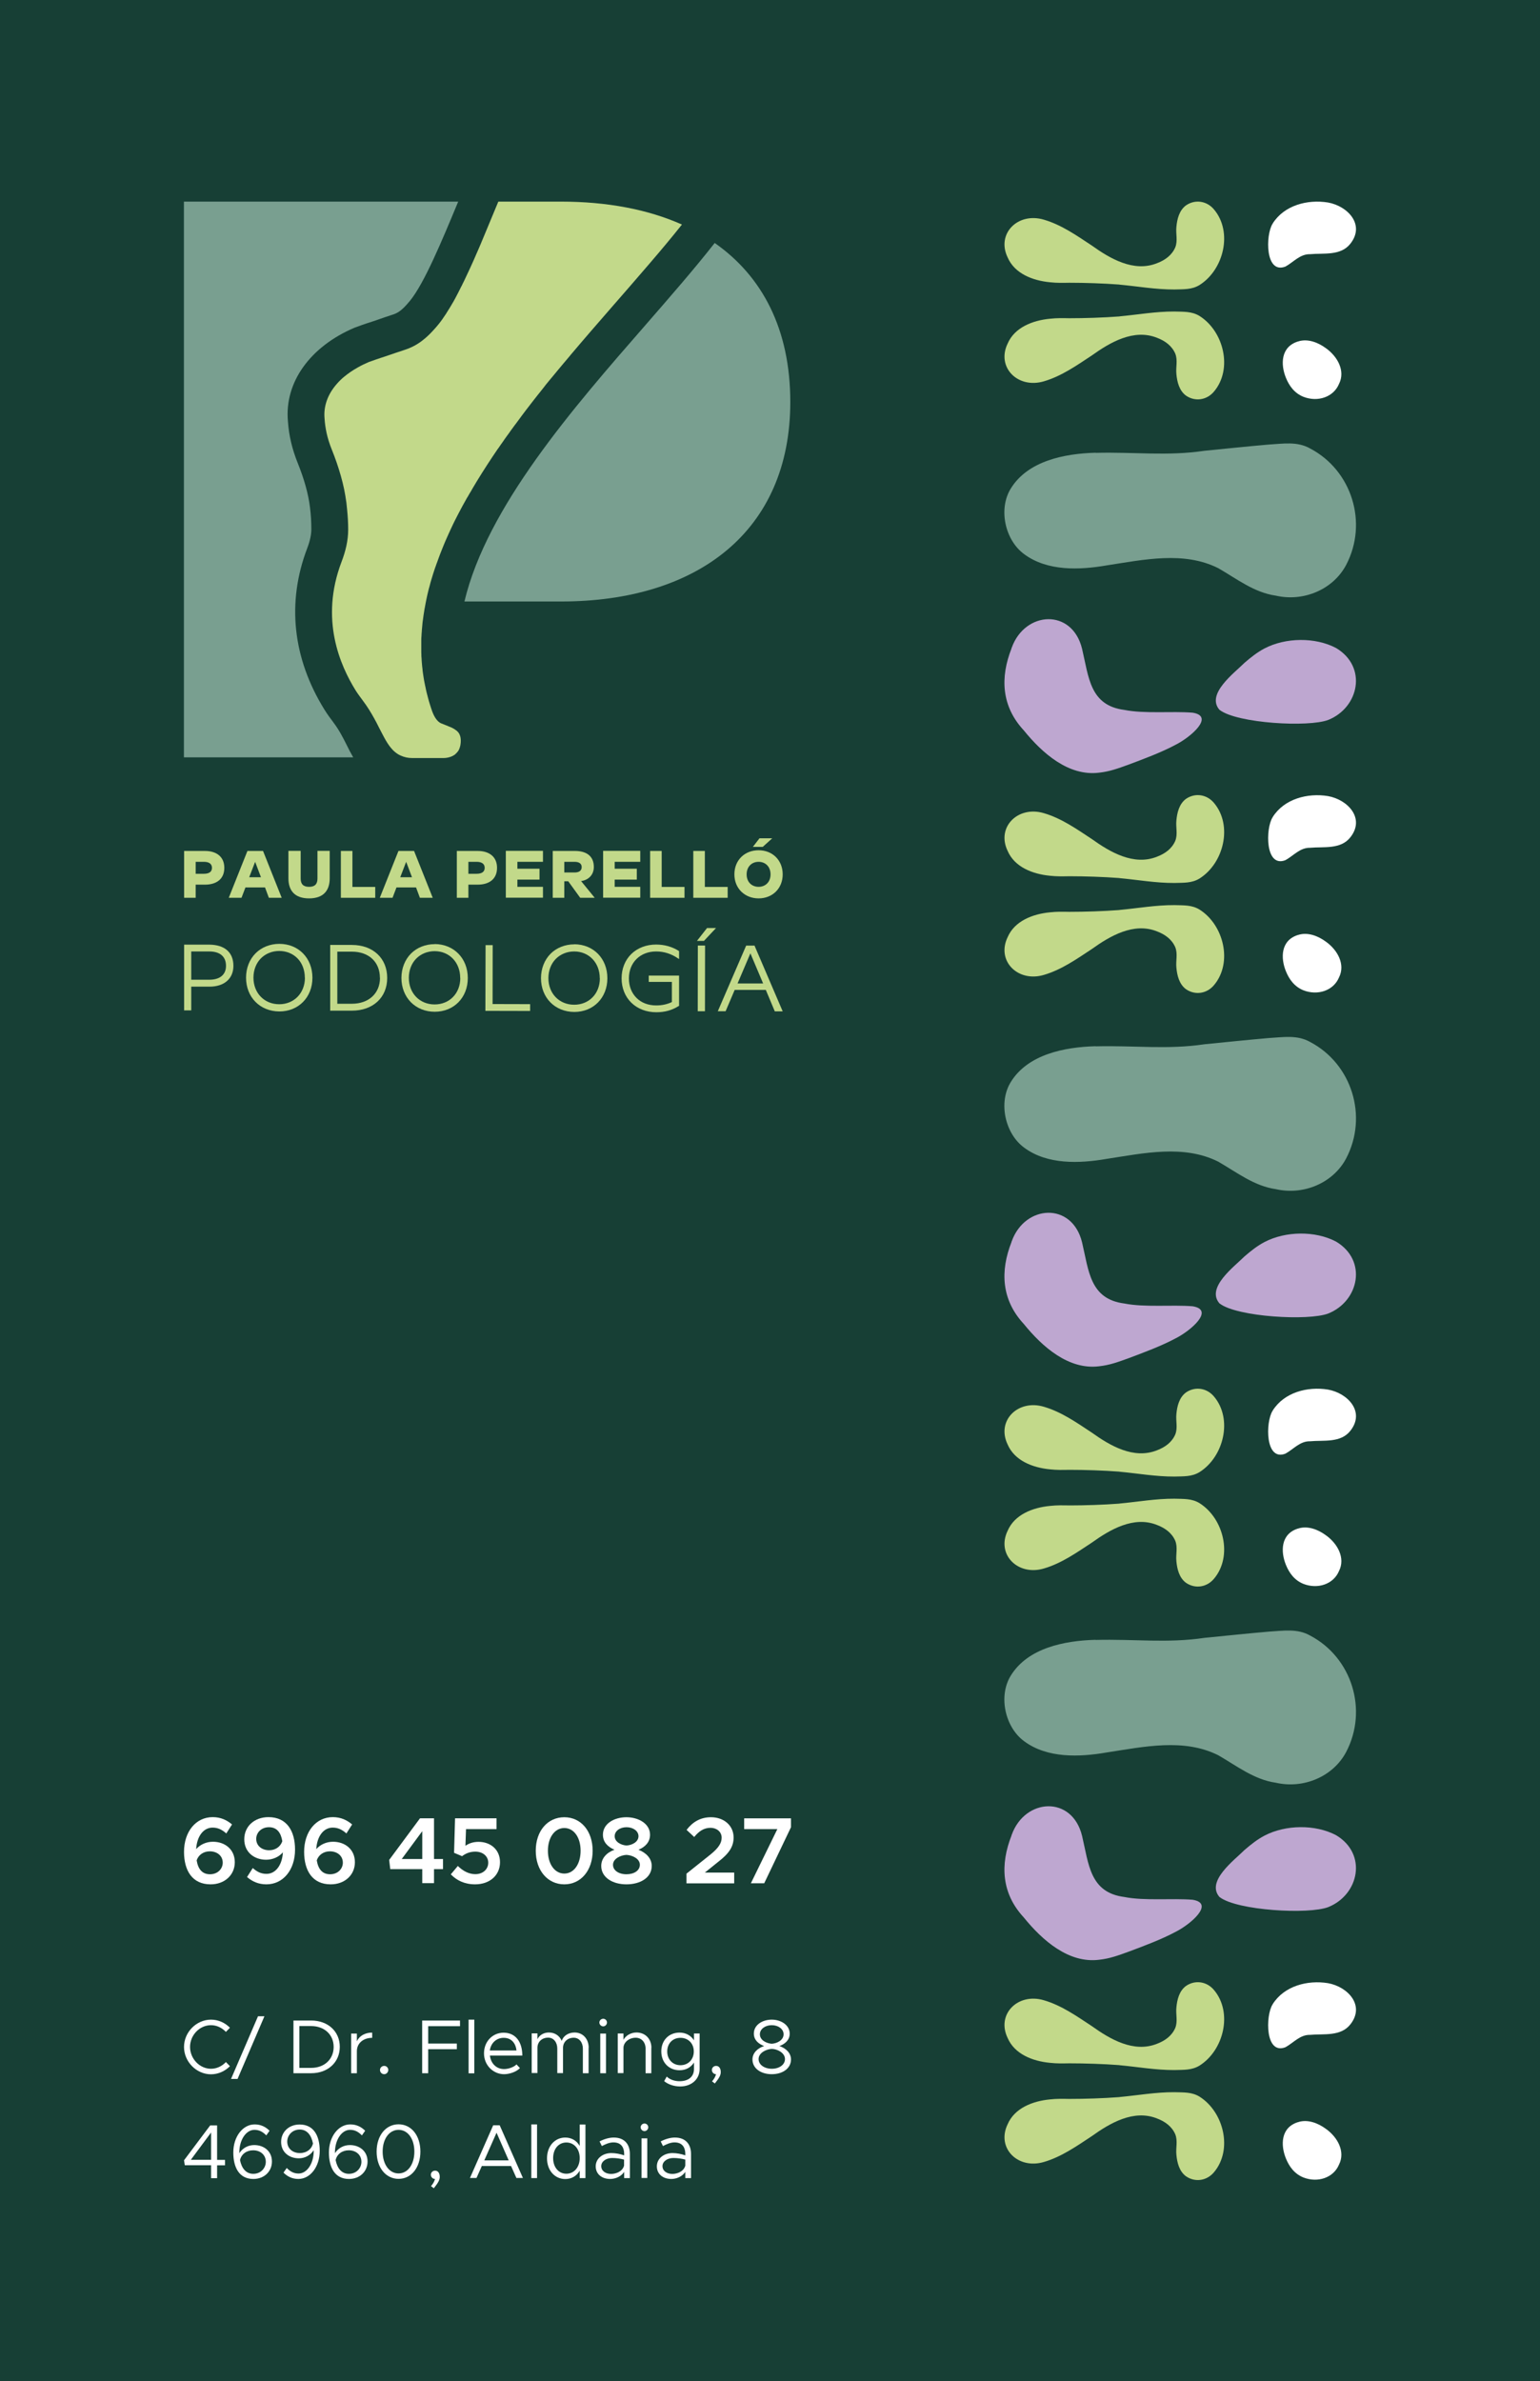 <?xml version="1.0" encoding="UTF-8"?>
<svg id="Capa_2" xmlns="http://www.w3.org/2000/svg" viewBox="0 0 155.91 240.94">
  <defs>
    <style>
      .cls-1 {
        fill: #c2d98a;
      }

      .cls-2 {
        fill: #fff;
      }

      .cls-3 {
        fill: #bea7d0;
      }

      .cls-4 {
        fill: #173f35;
      }

      .cls-5 {
        fill: #799f90;
      }
    </style>
  </defs>
  <g id="Capa_1-2" data-name="Capa_1">
    <rect class="cls-4" width="155.91" height="240.94"/>
    <g>
      <g>
        <path class="cls-1" d="M20.75,86.1c1.16,0,1.96.58,1.96,1.71s-.79,1.7-1.96,1.7h-.94v1.33h-1.17v-4.74h2.11ZM19.81,87.2v1.21h.83c.5,0,.82-.18.82-.6s-.32-.61-.82-.61h-.83Z"/>
        <path class="cls-1" d="M23.16,90.84l1.89-4.74h1.58l1.89,4.74h-1.3l-.39-1.05h-1.98l-.4,1.05h-1.28ZM25.23,88.76h1.19l-.59-1.56-.6,1.56Z"/>
        <path class="cls-1" d="M33.38,88.87c0,1.22-.62,2.03-2.09,2.03s-2.09-.81-2.09-2.03v-2.78h1.24v2.8c0,.58.28.84.85.84s.85-.26.85-.84v-2.8h1.24v2.78Z"/>
        <path class="cls-1" d="M35.68,86.1v3.64h2.31v1.1h-3.48v-4.74h1.17Z"/>
        <path class="cls-1" d="M38.45,90.84l1.89-4.74h1.58l1.89,4.74h-1.3l-.39-1.05h-1.98l-.4,1.05h-1.28ZM40.52,88.76h1.19l-.59-1.56-.6,1.56Z"/>
        <path class="cls-1" d="M48.36,86.1c1.16,0,1.96.58,1.96,1.71s-.79,1.7-1.96,1.7h-.94v1.33h-1.17v-4.74h2.11ZM47.42,87.2v1.21h.83c.5,0,.82-.18.82-.6s-.32-.61-.82-.61h-.83Z"/>
        <path class="cls-1" d="M54.97,86.1v1.1h-2.59v.7h2.24v1.1h-2.24v.73h2.59v1.1h-3.76v-4.74h3.76Z"/>
        <path class="cls-1" d="M58.21,86.1c1.15,0,1.91.51,1.91,1.62,0,.81-.55,1.32-1.29,1.43l1.38,1.69h-1.47l-1.21-1.67h-.4v1.67h-1.17v-4.74h2.24ZM57.13,87.2v1.08h1.03c.45,0,.73-.17.73-.55,0-.36-.28-.53-.73-.53h-1.03Z"/>
        <path class="cls-1" d="M64.82,86.1v1.1h-2.59v.7h2.24v1.1h-2.24v.73h2.59v1.1h-3.76v-4.74h3.76Z"/>
        <path class="cls-1" d="M66.99,86.1v3.64h2.31v1.1h-3.48v-4.74h1.17Z"/>
        <path class="cls-1" d="M71.36,86.1v3.64h2.31v1.1h-3.48v-4.74h1.17Z"/>
        <path class="cls-1" d="M74.35,88.47c0-1.44,1.04-2.44,2.45-2.44s2.44,1.01,2.44,2.44-1.04,2.43-2.44,2.43-2.45-1.01-2.45-2.43ZM78.01,88.47c0-.78-.52-1.27-1.21-1.27s-1.21.49-1.21,1.27.52,1.26,1.21,1.26,1.21-.48,1.21-1.26ZM77.23,85.69h-1.01l.67-.87h1.29l-.96.87Z"/>
      </g>
      <g>
        <path class="cls-1" d="M21.23,95.58h-2.54s-.05,0-.05,0v6.6s-.01.05-.01.05h.73s0-2.4,0-2.4h1.86s0,0,0,0c1.48,0,2.41-.81,2.41-2.1,0-.7-.23-1.25-.68-1.62-.41-.34-1.01-.52-1.73-.53ZM22.88,97.73c0,.89-.62,1.4-1.69,1.4h-1.83s0-2.86,0-2.86h1.83c.52,0,.93.12,1.22.35.31.25.47.62.47,1.11Z"/>
        <path class="cls-1" d="M28.28,95.5h0c-.93,0-1.79.34-2.4.95-.62.62-.97,1.5-.97,2.47,0,1.98,1.41,3.41,3.37,3.42h0c1.94,0,3.35-1.43,3.35-3.41,0-1.99-1.41-3.43-3.35-3.43ZM30.87,98.93c0,1.55-1.1,2.68-2.6,2.68h0c-1.51,0-2.61-1.13-2.61-2.69,0-.77.27-1.46.75-1.95.48-.48,1.14-.75,1.86-.75h0c.72,0,1.38.27,1.85.75.48.49.74,1.19.74,1.95Z"/>
        <path class="cls-1" d="M35.63,95.61h-2.15s-.05,0-.05,0v6.6s-.01.05-.01.05h2.2s0,0,0,0c2.14,0,3.58-1.33,3.58-3.31,0-1.99-1.43-3.34-3.58-3.34ZM38.47,98.94c0,1.57-1.14,2.62-2.84,2.62h-1.48s0-5.27,0-5.27h1.47c1.73,0,2.84,1.05,2.84,2.65Z"/>
        <path class="cls-1" d="M44.01,95.53h0c-.93,0-1.79.34-2.4.95s-.97,1.5-.97,2.47c0,.96.34,1.83.96,2.46.62.62,1.47.96,2.41.96h0c1.94,0,3.35-1.43,3.35-3.41,0-1.99-1.41-3.43-3.35-3.44ZM46.6,98.96c0,.76-.27,1.45-.75,1.93-.47.48-1.13.74-1.85.74h0c-1.51,0-2.61-1.13-2.61-2.69,0-.77.27-1.46.75-1.95.48-.48,1.14-.75,1.86-.75h0c1.5,0,2.59,1.14,2.59,2.71Z"/>
        <polygon class="cls-1" points="49.88 95.68 49.88 95.63 49.16 95.63 49.14 102.23 49.14 102.28 53.62 102.29 53.67 102.29 53.67 101.6 49.87 101.59 49.88 95.68"/>
        <path class="cls-1" d="M58.14,95.55h0c-.93,0-1.79.34-2.4.95s-.97,1.5-.97,2.47c0,1.98,1.41,3.41,3.37,3.42h0c1.94,0,3.35-1.43,3.35-3.41,0-1.99-1.4-3.43-3.35-3.44ZM60.73,98.99c0,.76-.27,1.45-.75,1.93-.47.48-1.13.74-1.85.74h0c-1.51,0-2.61-1.13-2.61-2.69,0-.77.27-1.46.75-1.95.48-.48,1.14-.75,1.86-.75h0c1.5,0,2.59,1.14,2.59,2.71Z"/>
        <path class="cls-1" d="M66.42,95.57h0c-.98,0-1.87.34-2.5.95-.64.62-.99,1.5-.99,2.47,0,.97.35,1.85.99,2.47.64.62,1.53.96,2.52.96h.01c.86,0,1.58-.2,2.28-.64h.02s0-3.02,0-3.02v-.05s-3.02,0-3.02,0h-.05s0,.64,0,.64h2.34s0,2.04,0,2.04c-.48.23-1.01.34-1.58.34h-.01c-.8,0-1.49-.26-1.99-.76-.5-.5-.77-1.18-.77-1.97,0-1.61,1.14-2.73,2.76-2.73h0c.8,0,1.55.24,2.24.72l.08.05v-.8s-.02-.02-.02-.02c-.68-.43-1.46-.65-2.31-.65Z"/>
        <polygon class="cls-1" points="70.56 95.2 71.27 95.2 72.49 93.9 71.58 93.9 70.56 95.2"/>
        <polygon class="cls-1" points="70.64 102.27 70.64 102.32 71.37 102.32 71.38 95.72 71.38 95.67 70.65 95.67 70.64 102.27"/>
        <path class="cls-1" d="M76.41,95.71v-.03s-.84,0-.84,0h-.03s-2.84,6.57-2.84,6.57l-.03.07h.76s.03,0,.03,0l.92-2.16h3.15s.91,2.17.91,2.17h.8s-2.84-6.62-2.84-6.62ZM77.26,99.51h-2.59s1.3-3.05,1.3-3.05l1.29,3.05Z"/>
      </g>
      <g>
        <path class="cls-5" d="M33.76,73.1c-.25-.33-.6-.79-.92-1.31-3.22-5.2-3.82-10.85-1.74-16.31.28-.73.42-1.38.42-1.94,0-.71-.04-1.44-.14-2.23-.17-1.36-.58-2.82-1.23-4.44-.58-1.44-.9-2.79-1-4.24-.36-3.93,2.23-7.56,6.76-9.48l.17-.06c.83-.31,1.26-.44,1.63-.56.18-.06.36-.12.59-.2l.11-.04c.4-.14.8-.28,1.21-.41.53-.17.95-.3,1.89-1.45,1.44-1.76,3.23-6.06,4.8-9.84.03-.06.05-.13.08-.19h-27.77v56.23h17.14c-.24-.41-.45-.82-.64-1.21-.39-.78-.8-1.58-1.37-2.33"/>
        <path class="cls-5" d="M72.36,24.58c-2.06,2.63-4.48,5.4-7.03,8.33-7.34,8.41-16.03,18.37-18.31,27.95h9.78c13.82,0,23.21-7.11,23.21-20.19,0-7.35-2.83-12.72-7.66-16.09"/>
        <path class="cls-1" d="M47.33,50.3c.13-.23.26-.46.4-.68.02-.04.05-.08.07-.13.64-1.09,1.33-2.18,2.05-3.26,0-.01.01-.02.02-.03.17-.26.35-.51.52-.77.02-.03.04-.06.07-.09.16-.23.32-.47.49-.7.03-.05.07-.1.1-.15.15-.22.31-.43.47-.65.04-.05.08-.1.11-.16.15-.21.31-.42.46-.63.04-.06.08-.11.13-.17.15-.21.31-.41.46-.62.05-.06.09-.12.13-.18.15-.2.31-.41.46-.61.05-.06.09-.12.14-.18.16-.2.31-.41.47-.61.05-.06.09-.12.14-.18.16-.2.32-.41.48-.61.04-.05.09-.11.13-.16.16-.21.33-.41.49-.62.04-.05.08-.1.12-.16.17-.21.34-.42.51-.62.04-.04.07-.09.11-.13.18-.21.35-.43.53-.64.03-.04.06-.07.09-.11.19-.23.37-.45.56-.67.02-.02.04-.05.06-.07.2-.24.4-.48.6-.71,0,0,.01-.02.02-.03,2.76-3.27,5.56-6.4,8.08-9.35,1.15-1.34,2.24-2.64,3.24-3.9-3.46-1.54-7.6-2.32-12.25-2.32,0,0-6.33,0-6.34,0-.47,1.13-.94,2.27-1.41,3.39-.11.26-.22.53-.33.79-.02.06-.05.11-.07.17-.1.23-.19.45-.29.67-.04.08-.07.17-.11.25-.09.2-.17.4-.26.6-.04.1-.08.19-.13.29-.08.18-.17.37-.25.55-.05.1-.09.2-.14.3-.08.17-.16.34-.24.51-.05.11-.1.21-.15.32-.07.16-.15.31-.23.47-.05.11-.1.22-.16.32-.07.15-.15.29-.22.44-.05.1-.11.21-.16.31-.07.14-.15.28-.22.42-.05.1-.11.2-.16.29-.07.13-.15.26-.23.39-.05.09-.1.18-.16.27-.08.13-.16.25-.24.38-.05.08-.1.16-.14.23-.09.13-.17.25-.26.38-.04.06-.08.12-.12.18-.13.18-.25.34-.38.5-.19.23-.36.43-.54.62-.17.19-.34.36-.5.51-.24.23-.48.42-.7.59-.68.5-1.29.74-1.92.94-.41.13-.81.27-1.22.41-.18.06-.33.11-.47.16-.14.05-.28.09-.43.14-.3.1-.66.22-1.27.44-.4.17-.77.35-1.12.55-.52.29-.98.61-1.38.94-.27.22-.51.46-.72.7-.96,1.08-1.38,2.31-1.26,3.54.01.23.04.46.07.7.07.48.17.99.35,1.56.09.28.19.58.32.89.17.43.34.87.49,1.31.3.88.56,1.77.75,2.68.09.45.17.91.23,1.37.03.23.04.46.07.68.07.68.11,1.36.11,2.04,0,1.11-.27,2.21-.67,3.25-2.23,5.85-.12,10.52,1.42,13.01.22.35.47.68.72,1.02.47.62.84,1.23,1.16,1.81.16.29.31.57.44.84.42.81.77,1.54,1.2,2.08.14.18.3.35.47.49.17.14.35.26.55.35.4.18.76.26,1.2.26h3.16c.12,0,.24-.01.35-.03.14-.02.28-.06.41-.11.13-.05.25-.11.36-.19.02-.01.04-.02.05-.04.04-.03.08-.07.12-.11.03-.03.06-.06.09-.1.03-.03.06-.07.09-.11.05-.07.1-.15.13-.24.01-.03.02-.06.03-.09.03-.07.05-.15.07-.24,0-.03.01-.07.02-.11.02-.12.03-.25.03-.39,0-.12-.01-.22-.03-.32,0-.03-.01-.06-.02-.09-.02-.07-.04-.14-.07-.2,0-.02-.02-.05-.03-.07-.04-.07-.08-.13-.13-.19-.03-.03-.06-.06-.09-.09-.03-.03-.06-.06-.1-.08-.15-.12-.32-.22-.53-.31-.29-.13-.62-.25-1.01-.41-.35-.16-.65-.58-.88-1.19-.07-.21-.15-.42-.21-.63-.09-.28-.17-.55-.24-.83-.02-.09-.04-.18-.07-.27-.05-.18-.09-.37-.13-.55-.02-.11-.04-.22-.07-.33-.03-.17-.07-.33-.1-.5-.02-.12-.04-.24-.06-.36-.02-.16-.05-.31-.07-.47-.02-.12-.03-.24-.04-.37-.02-.15-.04-.31-.05-.46-.01-.12-.02-.25-.03-.37,0-.15-.02-.31-.03-.46,0-.12,0-.25-.01-.38,0-.15,0-.3,0-.45,0-.13,0-.25,0-.38,0-.15,0-.3,0-.45,0-.13.01-.26.02-.38,0-.15.02-.3.03-.45,0-.13.02-.25.03-.38.01-.15.03-.3.04-.45.01-.13.03-.25.05-.38.02-.15.04-.3.06-.45.02-.13.04-.25.06-.38.02-.15.05-.3.08-.45.02-.13.05-.25.07-.38.03-.15.06-.3.09-.45.03-.12.06-.25.08-.37.04-.15.07-.3.11-.46.03-.12.06-.25.1-.37.04-.15.08-.31.12-.46.04-.12.07-.25.11-.37.05-.15.09-.31.14-.46.04-.12.08-.25.12-.37.05-.15.1-.31.16-.46.04-.12.08-.24.13-.36.06-.16.11-.31.17-.47.04-.12.09-.24.13-.35.06-.16.12-.32.19-.48.05-.12.09-.23.14-.35.07-.16.13-.32.2-.48.05-.11.1-.23.15-.34.07-.16.15-.33.22-.49.05-.11.1-.22.15-.33.08-.17.16-.34.24-.51.05-.1.1-.21.15-.31.09-.18.18-.35.27-.53.05-.1.1-.19.15-.29.1-.18.19-.37.29-.55.05-.09.09-.17.14-.26.11-.2.22-.4.34-.61.04-.07.08-.14.11-.2"/>
      </g>
    </g>
    <g>
      <path class="cls-5" d="M110.94,45.82c3.88-.1,7.26.35,11-.21,2.04-.2,4.42-.45,6.51-.63,1.45-.08,2.89-.35,4.21.41,4.19,2.21,5.86,7.5,3.63,11.76-1.32,2.51-4.33,3.76-7.12,3.12-2.19-.31-3.94-1.69-5.83-2.78-3.5-1.75-7.53-.86-11.32-.28-2.73.47-5.98.6-8.32-1.13-1.96-1.42-2.65-4.6-1.36-6.66,1.73-2.8,5.44-3.52,8.52-3.61h.07Z"/>
      <path class="cls-5" d="M110.94,105.87c3.88-.1,7.26.35,11-.21,2.04-.2,4.42-.45,6.51-.63,1.45-.08,2.89-.35,4.21.41,4.19,2.21,5.86,7.5,3.63,11.76-1.32,2.51-4.33,3.76-7.12,3.12-2.19-.31-3.94-1.69-5.83-2.78-3.5-1.75-7.53-.86-11.32-.28-2.73.47-5.98.6-8.32-1.13-1.96-1.42-2.65-4.6-1.36-6.66,1.73-2.8,5.44-3.52,8.52-3.61h.07Z"/>
      <path class="cls-5" d="M110.94,165.93c3.88-.1,7.26.35,11-.21,2.04-.2,4.42-.45,6.51-.63,1.45-.08,2.89-.35,4.21.41,4.19,2.21,5.86,7.5,3.63,11.76-1.32,2.51-4.33,3.76-7.12,3.12-2.19-.31-3.94-1.69-5.83-2.78-3.5-1.75-7.53-.86-11.32-.28-2.73.47-5.98.6-8.32-1.13-1.96-1.42-2.65-4.6-1.36-6.66,1.73-2.8,5.44-3.52,8.52-3.61h.07Z"/>
      <g>
        <path class="cls-3" d="M102.41,65.6c-1.17,2.96-1.02,5.86,1.23,8.29,1.89,2.33,4.55,4.68,7.64,4.29,1.09-.12,1.91-.43,3.02-.83,1.49-.56,3.28-1.22,4.75-2.01,1.5-.76,3.96-2.87,1.69-3.23-2.08-.17-4.86.13-6.91-.28-3.5-.45-3.6-3.32-4.28-6.18-1-4.12-5.78-3.84-7.12-.12l-.03.06Z"/>
        <path class="cls-3" d="M123.49,71.84c1.77,1.35,9,1.77,10.99,1,3.12-1.26,3.97-5.37.79-7.27-2.11-1.12-5.13-1.07-7.25.04-.74.39-1.37.89-2.02,1.45-1.04,1.04-3.91,3.15-2.55,4.75l.04.03Z"/>
      </g>
      <g>
        <path class="cls-3" d="M102.41,125.66c-1.17,2.96-1.02,5.86,1.23,8.29,1.89,2.33,4.55,4.68,7.64,4.29,1.09-.12,1.91-.43,3.02-.83,1.49-.56,3.28-1.22,4.75-2.01,1.5-.76,3.96-2.87,1.69-3.23-2.08-.17-4.86.13-6.91-.28-3.5-.45-3.6-3.32-4.28-6.18-1-4.12-5.78-3.84-7.12-.12l-.03.06Z"/>
        <path class="cls-3" d="M123.49,131.9c1.77,1.35,9,1.77,10.99,1,3.12-1.26,3.97-5.37.79-7.27-2.11-1.12-5.13-1.07-7.25.04-.74.39-1.37.89-2.02,1.45-1.04,1.04-3.91,3.15-2.55,4.75l.04.03Z"/>
      </g>
      <g>
        <path class="cls-3" d="M102.41,185.71c-1.17,2.96-1.02,5.86,1.23,8.29,1.89,2.33,4.55,4.68,7.64,4.29,1.09-.12,1.91-.43,3.02-.83,1.49-.56,3.28-1.22,4.75-2.01,1.5-.76,3.96-2.87,1.69-3.23-2.08-.17-4.86.13-6.91-.28-3.5-.45-3.6-3.32-4.28-6.18-1-4.12-5.78-3.84-7.12-.12l-.03.06Z"/>
        <path class="cls-3" d="M123.49,191.96c1.77,1.35,9,1.77,10.99,1,3.12-1.26,3.97-5.37.79-7.27-2.11-1.12-5.13-1.07-7.25.04-.74.39-1.37.89-2.02,1.45-1.04,1.04-3.91,3.15-2.55,4.75l.04.03Z"/>
      </g>
      <path class="cls-2" d="M128.85,22.61c1.16-1.84,3.52-2.46,5.6-2.12,2,.36,3.78,2.25,2.26,4.17-.98,1.25-2.7.93-4.09,1.06-1.01-.02-1.66.8-2.48,1.25-2.07.81-2.02-3.2-1.31-4.32l.02-.03Z"/>
      <path class="cls-2" d="M131.45,34.54c.98-.3,2.02.13,2.77.68,1.19.84,2.01,2.31,1.34,3.63-.56,1.34-2.16,1.86-3.6,1.3-.92-.37-1.45-1.12-1.78-1.94-.53-1.31-.54-3.11,1.23-3.66h.05Z"/>
      <path class="cls-2" d="M128.85,82.67c1.16-1.84,3.52-2.46,5.6-2.12,2,.36,3.78,2.25,2.26,4.17-.98,1.25-2.7.93-4.09,1.06-1.01-.02-1.66.8-2.48,1.25-2.07.81-2.02-3.2-1.31-4.32l.02-.03Z"/>
      <path class="cls-2" d="M131.45,94.59c.98-.3,2.02.13,2.77.68,1.19.84,2.01,2.31,1.34,3.63-.56,1.34-2.16,1.86-3.6,1.3-.92-.37-1.45-1.12-1.78-1.94-.53-1.31-.54-3.11,1.23-3.66h.05Z"/>
      <path class="cls-2" d="M128.85,142.72c1.16-1.84,3.52-2.46,5.6-2.12,2,.36,3.78,2.25,2.26,4.17-.98,1.25-2.7.93-4.09,1.06-1.01-.02-1.66.8-2.48,1.25-2.07.81-2.02-3.2-1.31-4.32l.02-.03Z"/>
      <path class="cls-2" d="M131.45,154.65c.98-.3,2.02.13,2.77.68,1.19.84,2.01,2.31,1.34,3.63-.56,1.34-2.16,1.86-3.6,1.3-.92-.37-1.45-1.12-1.78-1.94-.53-1.31-.54-3.11,1.23-3.66h.05Z"/>
      <path class="cls-2" d="M128.85,202.78c1.16-1.84,3.52-2.46,5.6-2.12,2,.36,3.78,2.25,2.26,4.17-.98,1.25-2.7.93-4.09,1.06-1.01-.02-1.66.8-2.48,1.25-2.07.81-2.02-3.2-1.31-4.32l.02-.03Z"/>
      <path class="cls-2" d="M131.45,214.71c.98-.3,2.02.13,2.77.68,1.19.84,2.01,2.31,1.34,3.63-.56,1.34-2.16,1.86-3.6,1.3-.92-.37-1.45-1.12-1.78-1.94-.53-1.31-.54-3.11,1.23-3.66h.05Z"/>
      <path class="cls-1" d="M113.34,28.8c1.85.17,3.68.5,5.56.49.94-.03,1.75.03,2.54-.45,2.47-1.56,3.37-5.37,1.48-7.63-.71-.87-1.9-1.08-2.85-.43-.69.51-.9,1.4-.97,2.17-.08.71.16,1.4-.12,2.09-.34.78-1.02,1.28-1.84,1.59-2.37.95-4.78-.48-6.61-1.79-1.52-1-3.06-2.09-4.84-2.61-2.63-.79-4.85,1.41-3.67,3.83.7,1.61,2.5,2.33,4.28,2.5.71.08,1.31.06,1.96.05,1.55,0,3.45.06,5.03.18h.04Z"/>
      <path class="cls-1" d="M113.34,32.01c1.85-.17,3.68-.5,5.56-.49.94.03,1.75-.03,2.54.45,2.47,1.56,3.37,5.37,1.48,7.63-.71.87-1.9,1.08-2.85.43-.69-.51-.9-1.4-.97-2.17-.08-.71.16-1.4-.12-2.09-.34-.78-1.02-1.28-1.84-1.59-2.37-.95-4.78.48-6.61,1.79-1.52,1-3.06,2.09-4.84,2.61-2.63.79-4.85-1.41-3.67-3.83.7-1.61,2.5-2.33,4.28-2.5.71-.08,1.31-.06,1.96-.05,1.55,0,3.45-.06,5.03-.18h.04Z"/>
      <path class="cls-1" d="M113.34,88.85c1.85.17,3.68.5,5.56.49.94-.03,1.75.03,2.54-.45,2.47-1.56,3.37-5.37,1.48-7.63-.71-.87-1.9-1.08-2.85-.43-.69.51-.9,1.4-.97,2.17-.08.71.16,1.4-.12,2.09-.34.78-1.02,1.28-1.84,1.59-2.37.95-4.78-.48-6.61-1.79-1.52-1-3.06-2.09-4.84-2.61-2.63-.79-4.85,1.41-3.67,3.83.7,1.61,2.5,2.33,4.28,2.5.71.08,1.31.06,1.96.05,1.55,0,3.45.06,5.03.18h.04Z"/>
      <path class="cls-1" d="M113.34,92.07c1.85-.17,3.68-.5,5.56-.49.94.03,1.75-.03,2.54.45,2.47,1.56,3.37,5.37,1.48,7.63-.71.87-1.9,1.08-2.85.43-.69-.51-.9-1.4-.97-2.17-.08-.71.16-1.4-.12-2.09-.34-.78-1.02-1.28-1.84-1.59-2.37-.95-4.78.48-6.61,1.79-1.52,1-3.06,2.09-4.84,2.61-2.63.79-4.85-1.41-3.67-3.83.7-1.61,2.5-2.33,4.28-2.5.71-.08,1.31-.06,1.96-.05,1.55,0,3.45-.06,5.03-.18h.04Z"/>
      <path class="cls-1" d="M113.34,148.91c1.85.17,3.68.5,5.56.49.94-.03,1.75.03,2.54-.45,2.47-1.56,3.37-5.37,1.48-7.63-.71-.87-1.9-1.08-2.85-.43-.69.51-.9,1.4-.97,2.17-.08.71.16,1.4-.12,2.09-.34.78-1.02,1.28-1.84,1.59-2.37.95-4.78-.48-6.61-1.79-1.52-1-3.06-2.09-4.84-2.61-2.63-.79-4.85,1.41-3.67,3.83.7,1.61,2.5,2.33,4.28,2.5.71.08,1.31.06,1.96.05,1.55,0,3.45.06,5.03.18h.04Z"/>
      <path class="cls-1" d="M113.34,152.13c1.85-.17,3.68-.5,5.56-.49.94.03,1.75-.03,2.54.45,2.47,1.56,3.37,5.37,1.48,7.63-.71.87-1.9,1.08-2.85.43-.69-.51-.9-1.4-.97-2.17-.08-.71.16-1.4-.12-2.09-.34-.78-1.02-1.28-1.84-1.59-2.37-.95-4.78.48-6.61,1.79-1.52,1-3.06,2.09-4.84,2.61-2.63.79-4.85-1.41-3.67-3.83.7-1.61,2.5-2.33,4.28-2.5.71-.08,1.31-.06,1.96-.05,1.55,0,3.45-.06,5.03-.18h.04Z"/>
      <path class="cls-1" d="M113.34,208.96c1.85.17,3.68.5,5.56.49.94-.03,1.75.03,2.54-.45,2.47-1.56,3.37-5.37,1.48-7.63-.71-.87-1.9-1.08-2.85-.43-.69.51-.9,1.4-.97,2.17-.08.71.16,1.4-.12,2.09-.34.78-1.02,1.28-1.84,1.59-2.37.95-4.78-.48-6.61-1.79-1.52-1-3.06-2.09-4.84-2.61-2.63-.79-4.85,1.41-3.67,3.83.7,1.61,2.5,2.33,4.28,2.5.71.08,1.31.06,1.96.05,1.55,0,3.45.06,5.03.18h.04Z"/>
      <path class="cls-1" d="M113.34,212.18c1.85-.17,3.68-.5,5.56-.49.94.03,1.75-.03,2.54.45,2.47,1.56,3.37,5.37,1.48,7.63-.71.87-1.9,1.08-2.85.43-.69-.51-.9-1.4-.97-2.17-.08-.71.16-1.4-.12-2.09-.34-.78-1.02-1.28-1.84-1.59-2.37-.95-4.78.48-6.61,1.79-1.52,1-3.06,2.09-4.84,2.61-2.63.79-4.85-1.41-3.67-3.83.7-1.61,2.5-2.33,4.28-2.5.71-.08,1.31-.06,1.96-.05,1.55,0,3.45-.06,5.03-.18h.04Z"/>
    </g>
    <g>
      <path class="cls-2" d="M23.77,188.42c0,1.3-1.03,2.24-2.45,2.24-1.86,0-2.69-1.4-2.69-3.29,0-2.03,1.19-3.51,2.9-3.51.81,0,1.43.29,1.96.74l-.58.91c-.4-.35-.8-.59-1.39-.59-.93,0-1.59.89-1.66,2.18.4-.47,1.03-.75,1.7-.75,1.2,0,2.21.76,2.21,2.07ZM22.55,188.47c0-.72-.59-1.15-1.31-1.15-.63,0-1.14.35-1.33.91.14.87.55,1.41,1.35,1.41s1.29-.57,1.29-1.17Z"/>
      <path class="cls-2" d="M29.87,187.15c0,2.03-1.19,3.51-2.9,3.51-.81,0-1.43-.29-1.96-.74l.58-.91c.4.35.8.59,1.39.59.93,0,1.59-.89,1.66-2.18-.4.47-1.03.75-1.7.75-1.2,0-2.21-.76-2.21-2.07s1.03-2.24,2.45-2.24c1.86,0,2.69,1.4,2.69,3.29ZM28.58,186.29c-.14-.87-.55-1.41-1.35-1.41s-1.29.57-1.29,1.18c0,.72.59,1.15,1.31,1.15.63,0,1.14-.35,1.33-.91Z"/>
      <path class="cls-2" d="M35.93,188.42c0,1.3-1.03,2.24-2.45,2.24-1.86,0-2.69-1.4-2.69-3.29,0-2.03,1.19-3.51,2.9-3.51.81,0,1.43.29,1.96.74l-.58.91c-.4-.35-.8-.59-1.39-.59-.93,0-1.59.89-1.66,2.18.4-.47,1.03-.75,1.7-.75,1.2,0,2.21.76,2.21,2.07ZM34.71,188.47c0-.72-.59-1.15-1.31-1.15-.63,0-1.14.35-1.33.91.14.87.55,1.41,1.35,1.41s1.29-.57,1.29-1.17Z"/>
      <path class="cls-2" d="M42.75,189.12h-3.24l-.11-.93,3.12-4.21h1.42v4.12h.91v1.02h-.91v1.42h-1.19v-1.42ZM42.75,188.1v-2.82l-2.08,2.82h2.08Z"/>
      <path class="cls-2" d="M45.64,189.65l.71-.85c.51.5,1.11.83,1.77.83.8,0,1.31-.52,1.31-1.16s-.53-1.12-1.31-1.12c-.52,0-.96.17-1.34.46l-.81-.34.1-3.49h4.2v1.09h-3.09l-.06,1.69c.33-.23.76-.4,1.33-.4,1.17,0,2.17.75,2.17,2.06s-1.02,2.24-2.52,2.24c-1.07,0-1.87-.4-2.46-1.01Z"/>
      <path class="cls-2" d="M54.24,187.26c0-1.99,1.19-3.39,2.89-3.39s2.87,1.41,2.87,3.39-1.18,3.4-2.87,3.4-2.89-1.41-2.89-3.4ZM58.78,187.26c0-1.36-.69-2.3-1.65-2.3s-1.66.95-1.66,2.3.69,2.31,1.66,2.31,1.65-.96,1.65-2.31Z"/>
      <path class="cls-2" d="M60.87,188.8c0-.79.57-1.37,1.34-1.64-.68-.29-1.17-.77-1.17-1.52,0-1.13,1.15-1.77,2.38-1.77s2.39.66,2.39,1.77c0,.76-.51,1.25-1.17,1.52.77.3,1.34.87,1.34,1.64,0,1.18-1.15,1.86-2.56,1.86s-2.55-.7-2.55-1.86ZM64.78,188.68c0-.61-.75-.97-1.36-1-.6.03-1.36.39-1.36,1,0,.57.58.96,1.36.96s1.36-.38,1.36-.96ZM64.64,185.79c0-.52-.53-.91-1.21-.91s-1.2.39-1.2.91c0,.58.66.91,1.2.94.56-.03,1.21-.36,1.21-.94Z"/>
      <path class="cls-2" d="M69.51,189.57l2.42-1.93c.83-.67,1.13-1.17,1.13-1.7,0-.62-.53-1-1.12-1-.69,0-1.18.35-1.66.93l-.77-.72c.62-.81,1.41-1.28,2.47-1.28,1.3,0,2.29.83,2.29,2.05,0,.87-.4,1.57-1.53,2.44l-1.38,1.11h2.97v1.09h-4.83v-.97Z"/>
      <path class="cls-2" d="M78.69,185.07h-3.35v-1.09h4.74v.9l-2.71,5.67h-1.35l2.68-5.48Z"/>
    </g>
    <g>
      <path class="cls-2" d="M18.63,207.11c0-1.5,1.26-2.76,2.73-2.76.74,0,1.42.31,1.92.82l-.41.42c-.39-.41-.92-.68-1.51-.68-1.15,0-2.12,1.01-2.12,2.2s.97,2.21,2.12,2.21c.58,0,1.12-.26,1.51-.68l.41.42c-.5.5-1.18.82-1.92.82-1.47,0-2.73-1.27-2.73-2.76Z"/>
      <path class="cls-2" d="M26.11,204.01h.66l-2.72,6.34h-.66l2.73-6.34Z"/>
      <path class="cls-2" d="M29.71,204.44h1.8c1.69,0,2.89,1.1,2.89,2.66s-1.2,2.67-2.89,2.67h-1.8v-5.33ZM31.51,209.23c1.34,0,2.27-.88,2.27-2.12s-.94-2.11-2.27-2.11h-1.2v4.23h1.2Z"/>
      <path class="cls-2" d="M37.68,205.67v.52c-.91,0-1.55.56-1.55,1.34v2.24h-.58v-4.01h.58v.78c.24-.54.82-.88,1.55-.88Z"/>
      <path class="cls-2" d="M38.47,209.44c0-.22.19-.41.43-.41.23,0,.41.19.41.41,0,.23-.19.43-.41.43-.24,0-.43-.19-.43-.43Z"/>
      <path class="cls-2" d="M43.35,205.02v1.75h2.9v.57h-2.9v2.43h-.61v-5.33h3.83v.57h-3.21Z"/>
      <path class="cls-2" d="M47.44,204.35h.58v5.43h-.58v-5.43Z"/>
      <path class="cls-2" d="M52.28,208.87l.36.38c-.35.38-1.06.62-1.61.62-1.07,0-2.03-.88-2.03-2.11s.9-2.09,1.98-2.09c1.21,0,1.9.92,1.9,2.32h-3.28c.09.78.64,1.36,1.43,1.36.47,0,1.02-.21,1.27-.48ZM49.59,207.47h2.7c-.08-.72-.5-1.28-1.3-1.28-.71,0-1.29.5-1.4,1.28Z"/>
      <path class="cls-2" d="M59.59,207.22v2.55h-.58v-2.48c0-.65-.38-1.11-.92-1.11-.64,0-1.09.43-1.09,1.03v2.55h-.58v-2.48c0-.65-.38-1.11-.92-1.11-.64,0-1.09.43-1.09,1.03v2.55h-.58v-4.01h.58v.59c.2-.42.64-.68,1.16-.68.61,0,1.08.33,1.3.85.16-.52.69-.85,1.3-.85.84,0,1.43.64,1.43,1.55Z"/>
      <path class="cls-2" d="M60.68,204.64c0-.2.17-.38.39-.38s.38.18.38.38-.17.39-.38.39-.39-.18-.39-.39ZM60.77,205.76h.58v4.01h-.58v-4.01Z"/>
      <path class="cls-2" d="M65.94,207.22v2.55h-.58v-2.48c0-.65-.41-1.11-1-1.11-.68,0-1.24.47-1.24,1.03v2.55h-.58v-4.01h.58v.64c.23-.43.75-.74,1.32-.74.88,0,1.51.64,1.51,1.55Z"/>
      <path class="cls-2" d="M70.83,205.76v3.59c0,1.03-.82,1.76-1.97,1.76-.65,0-1.26-.23-1.62-.54l.26-.46c.31.3.79.47,1.29.47.92,0,1.47-.46,1.47-1.24v-.65c-.31.49-.82.78-1.46.78-1.08,0-1.85-.79-1.85-1.91s.77-1.9,1.85-1.9c.64,0,1.15.3,1.46.78v-.69h.58ZM70.24,207.57c0-.81-.56-1.38-1.35-1.38s-1.34.57-1.34,1.38.56,1.39,1.34,1.39,1.35-.57,1.35-1.39Z"/>
      <path class="cls-2" d="M72.09,210.59c.21-.24.34-.48.4-.72-.23,0-.42-.19-.42-.43,0-.22.18-.41.43-.41.3,0,.47.26.47.62,0,.31-.13.57-.6,1.16l-.29-.22Z"/>
      <path class="cls-2" d="M76.18,208.38c0-.67.53-1.15,1.18-1.36-.61-.23-1.04-.64-1.04-1.26,0-.89.88-1.41,1.81-1.41s1.82.54,1.82,1.42c0,.65-.49,1.05-1.04,1.25.64.22,1.17.69,1.17,1.36,0,.91-.85,1.49-1.95,1.49s-1.95-.59-1.95-1.49ZM79.47,208.34c0-.64-.78-1.02-1.33-1.03-.55.02-1.34.39-1.34,1.03,0,.58.6.98,1.34.98s1.33-.4,1.33-.98ZM79.33,205.83c0-.54-.54-.92-1.2-.92s-1.2.39-1.2.92c0,.62.69.92,1.2.96.52-.03,1.2-.35,1.2-.96Z"/>
    </g>
    <g>
      <path class="cls-2" d="M21.37,219.08h-2.66l-.08-.5,2.65-3.53h.7v3.49h.8v.55h-.8v1.3h-.61v-1.3ZM21.37,218.53v-2.76l-2.05,2.76h2.05Z"/>
      <path class="cls-2" d="M27.53,218.71c0,.99-.77,1.76-1.88,1.76-1.44,0-2.03-1.17-2.03-2.68,0-1.59.95-2.84,2.16-2.84.65,0,1.12.26,1.51.64l-.33.47c-.33-.33-.68-.56-1.2-.56-.85,0-1.53,1.01-1.53,2.29v.07c.33-.51.88-.82,1.51-.82.97,0,1.79.61,1.79,1.66ZM26.91,218.74c0-.73-.57-1.17-1.28-1.17-.68,0-1.2.4-1.33.99.16.81.59,1.39,1.34,1.39.8,0,1.27-.62,1.27-1.21Z"/>
      <path class="cls-2" d="M32.37,217.63c0,1.59-.95,2.84-2.16,2.84-.65,0-1.12-.26-1.51-.64l.33-.47c.33.33.68.56,1.2.56.85,0,1.53-1.01,1.53-2.29v-.07c-.33.51-.88.82-1.51.82-.97,0-1.79-.61-1.79-1.66,0-.99.77-1.76,1.88-1.76,1.44,0,2.03,1.17,2.03,2.68ZM31.68,216.86c-.16-.81-.59-1.39-1.33-1.39-.8,0-1.27.62-1.27,1.21,0,.73.57,1.17,1.28,1.17.68,0,1.2-.4,1.33-.99Z"/>
      <path class="cls-2" d="M37.21,218.71c0,.99-.77,1.76-1.88,1.76-1.44,0-2.03-1.17-2.03-2.68,0-1.59.95-2.84,2.16-2.84.65,0,1.12.26,1.51.64l-.33.47c-.33-.33-.68-.56-1.2-.56-.85,0-1.53,1.01-1.53,2.29v.07c.33-.51.88-.82,1.51-.82.97,0,1.79.61,1.79,1.66ZM36.59,218.74c0-.73-.57-1.17-1.28-1.17-.68,0-1.2.4-1.33.99.16.81.59,1.39,1.34,1.39.8,0,1.27-.62,1.27-1.21Z"/>
      <path class="cls-2" d="M38.13,217.7c0-1.61.92-2.76,2.22-2.76s2.21,1.14,2.21,2.76-.92,2.76-2.21,2.76-2.22-1.14-2.22-2.76ZM41.95,217.7c0-1.29-.66-2.2-1.6-2.2s-1.61.91-1.61,2.2.67,2.21,1.61,2.21,1.6-.92,1.6-2.21Z"/>
      <path class="cls-2" d="M43.64,221.19c.21-.24.34-.48.4-.72-.23,0-.42-.19-.42-.43,0-.22.18-.41.43-.41.3,0,.47.26.47.62,0,.31-.13.57-.6,1.16l-.29-.22Z"/>
      <path class="cls-2" d="M51.75,219.16h-2.97l-.54,1.21h-.66l2.35-5.33h.66l2.35,5.33h-.66l-.54-1.21ZM51.5,218.59l-1.23-2.8-1.24,2.8h2.48Z"/>
      <path class="cls-2" d="M53.79,214.95h.58v5.43h-.58v-5.43Z"/>
      <path class="cls-2" d="M59.27,214.95v5.43h-.58v-.75c-.3.53-.82.85-1.46.85-1.06,0-1.85-.87-1.85-2.1s.79-2.1,1.85-2.1c.64,0,1.16.32,1.46.85v-2.17h.58ZM58.69,218.36c0-.92-.56-1.58-1.35-1.58s-1.34.65-1.34,1.58.56,1.58,1.34,1.58,1.35-.66,1.35-1.58Z"/>
      <path class="cls-2" d="M63.77,217.93v2.45h-.58v-.63c-.29.47-.89.72-1.41.72-.85,0-1.47-.49-1.47-1.28s.71-1.34,1.58-1.34c.43,0,.89.09,1.3.23v-.15c0-.54-.22-1.16-1.09-1.16-.4,0-.81.18-1.17.37l-.23-.47c.57-.29,1.06-.39,1.44-.39,1.09,0,1.63.69,1.63,1.66ZM63.18,219.12v-.61c-.37-.1-.78-.16-1.21-.16-.6,0-1.1.34-1.1.82s.43.79,1,.79c.53,0,1.16-.27,1.31-.84Z"/>
      <path class="cls-2" d="M64.86,215.24c0-.2.17-.38.39-.38s.38.18.38.38-.17.39-.38.39-.39-.18-.39-.39ZM64.95,216.36h.58v4.01h-.58v-4.01Z"/>
      <path class="cls-2" d="M69.96,217.93v2.45h-.58v-.63c-.29.47-.89.72-1.41.72-.85,0-1.47-.49-1.47-1.28s.71-1.34,1.58-1.34c.43,0,.89.09,1.3.23v-.15c0-.54-.22-1.16-1.09-1.16-.4,0-.81.18-1.17.37l-.23-.47c.57-.29,1.06-.39,1.44-.39,1.09,0,1.63.69,1.63,1.66ZM69.38,219.12v-.61c-.37-.1-.78-.16-1.21-.16-.6,0-1.1.34-1.1.82s.43.79,1,.79c.53,0,1.16-.27,1.31-.84Z"/>
    </g>
  </g>
</svg>